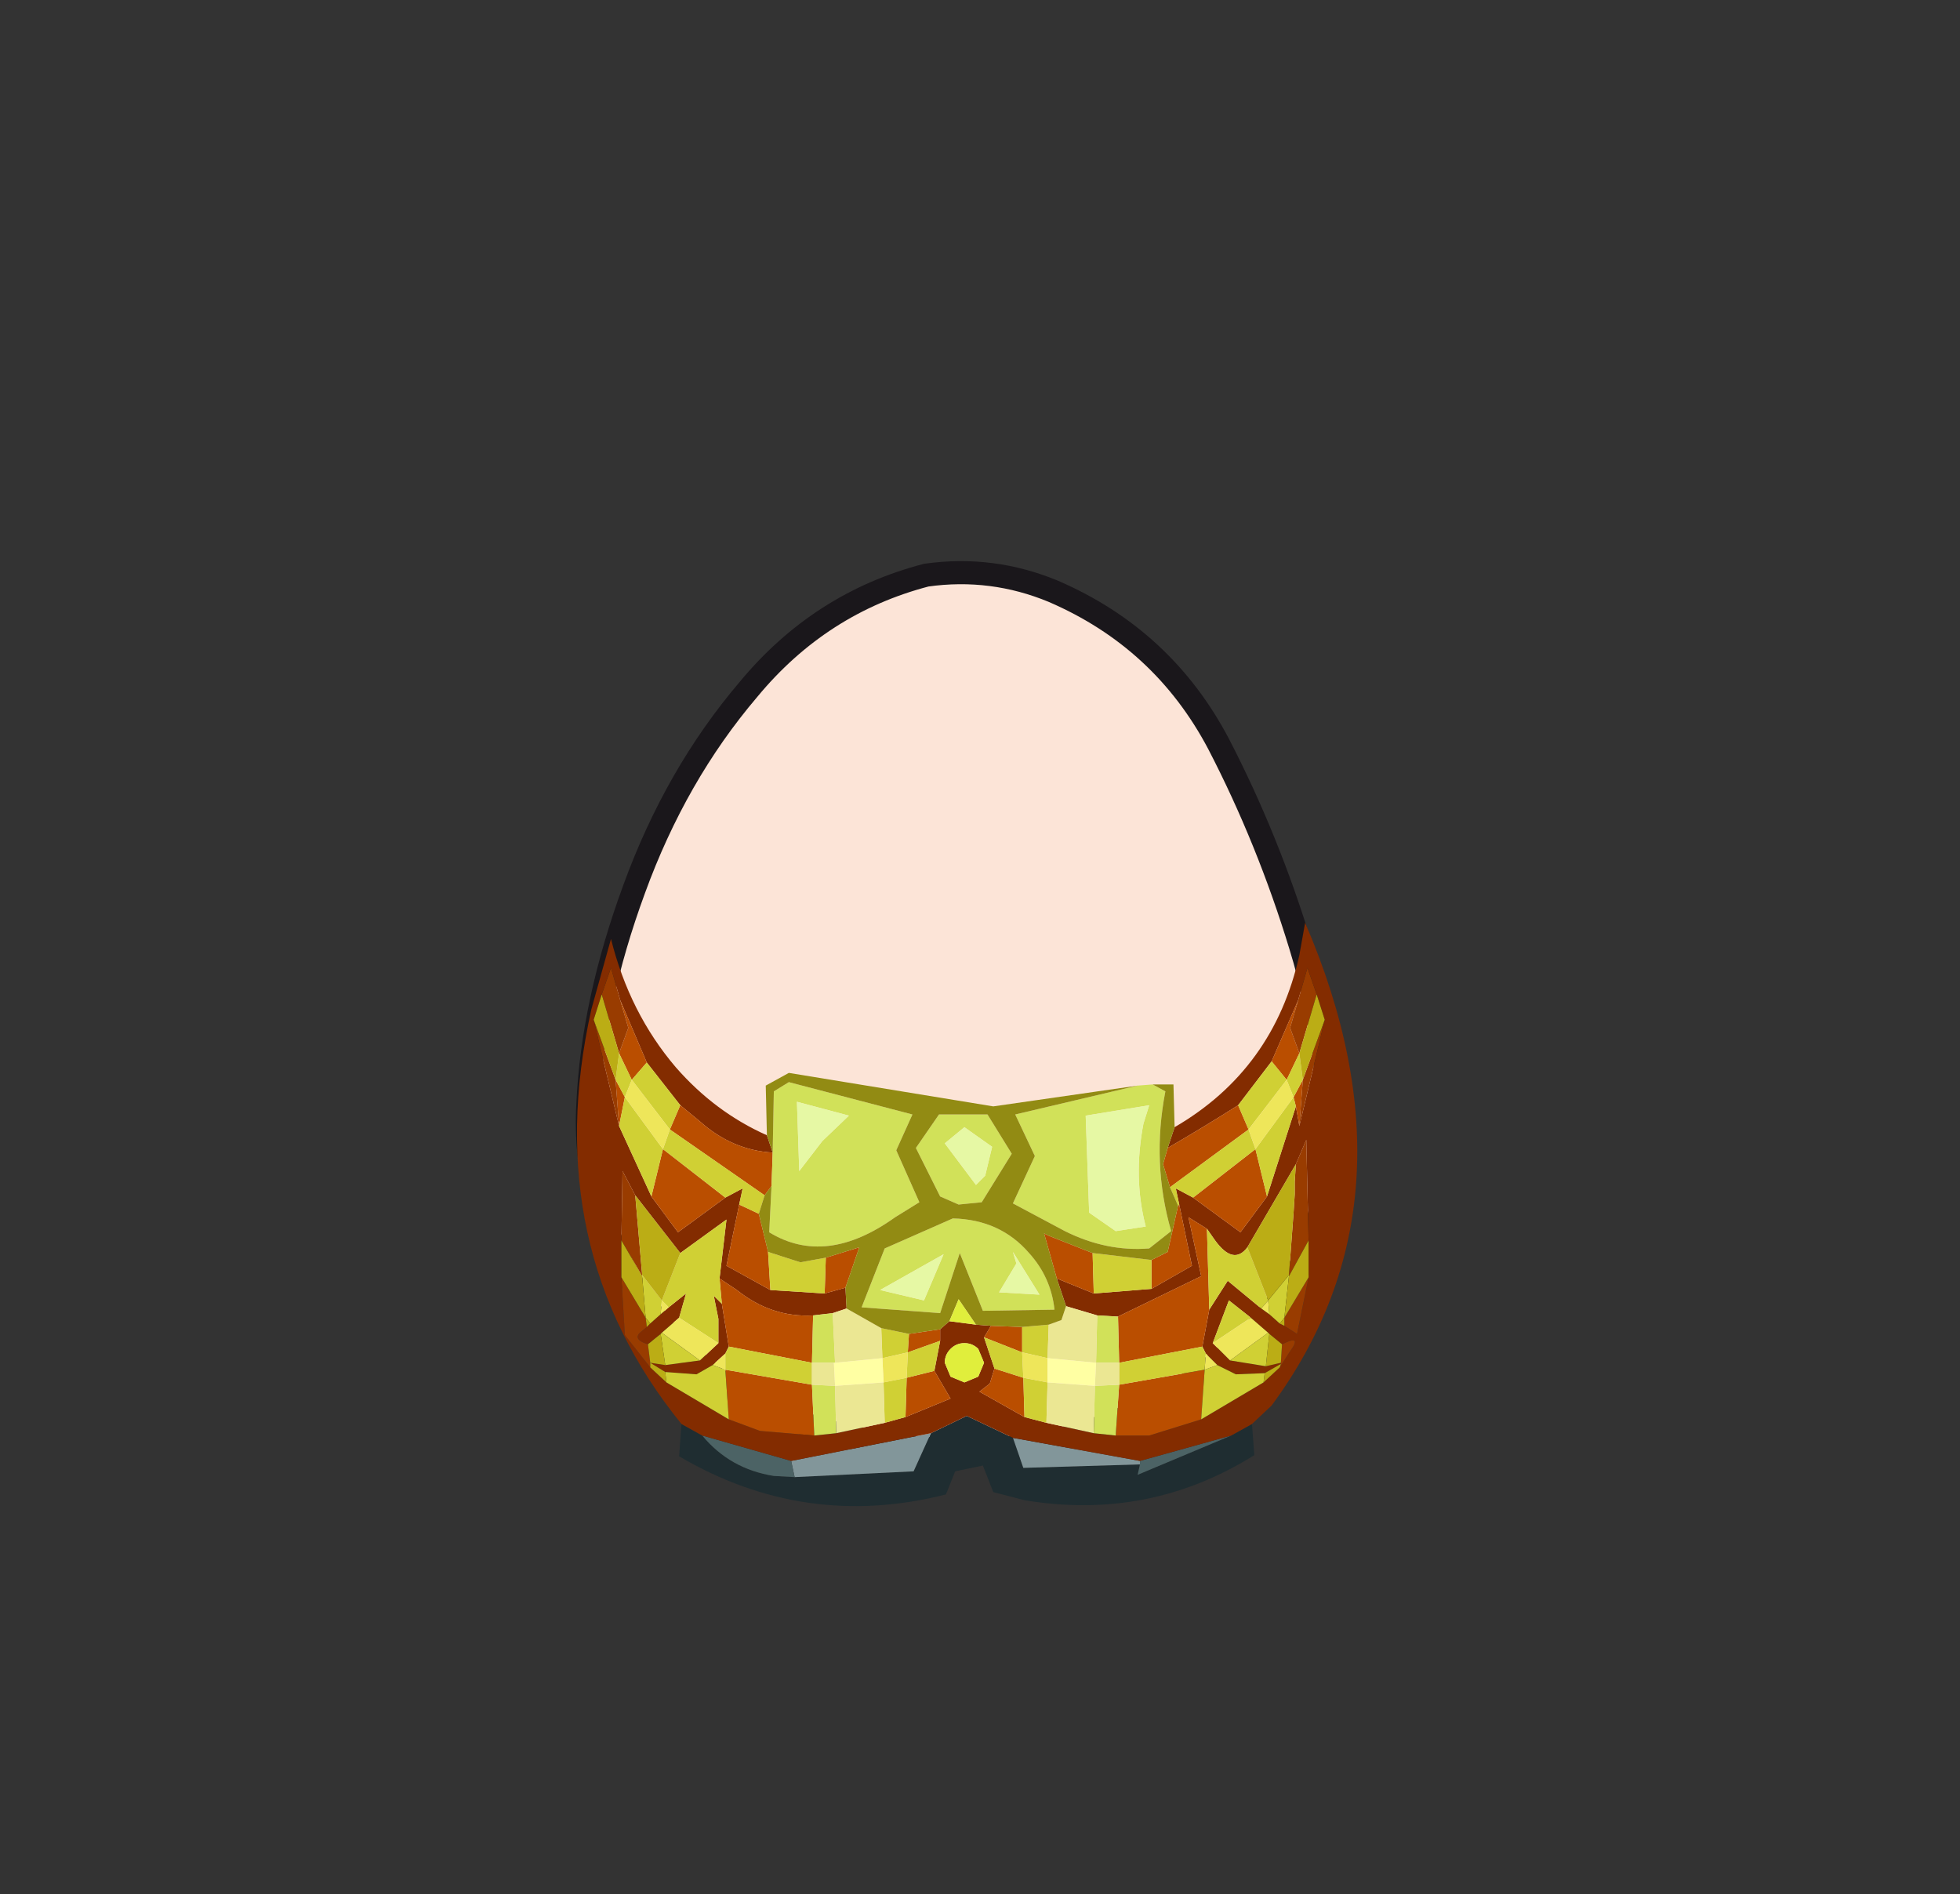 <svg xmlns="http://www.w3.org/2000/svg" xmlns:xlink="http://www.w3.org/1999/xlink" width="84.85" height="82"><rect width="100%" height="100%" fill="#333333" stroke="none"/><g transform="translate(37.4 42.25)"><use xlink:href="#a" width="32.05" height="38" transform="translate(-11.95 -17.45)"/><use xlink:href="#b" width="33.05" height="38.95" transform="translate(-12.45 -17.95)"/><use xlink:href="#c" width="33.75" height="25.25" transform="translate(-12.4 -2.3)"/></g><defs><path id="d" fill="#fce4d7" fill-rule="evenodd" d="M27.35 7.4q2.15 4.15 3.55 8.75 1.45 4.7 1.15 9.5-.35 4.95-4.2 8.1-3.8 3.2-8.75 4.05l-2.6.2q-3.6 0-7.05-1.15-4.65-1.6-7.1-5.5Q-.2 27.4.05 23q.2-4.4 2-9.3Q3.85 8.75 7 5.05 10.1 1.3 14.7.1l1.8-.1q1.9.05 3.7.8 4.75 2.05 7.15 6.6" transform="translate(-.05)"/><path id="e" fill="none" stroke="#1a171b" stroke-linecap="round" stroke-linejoin="round" d="M27.35 7.4Q24.95 2.85 20.2.8 17.55-.3 14.7.1 10.1 1.3 7 5.05q-3.15 3.7-4.95 8.65-1.8 4.9-2 9.3-.25 4.4 2.3 8.35 2.45 3.9 7.1 5.5 4.65 1.55 9.65.95 4.95-.85 8.75-4.05 3.85-3.15 4.2-8.1.3-4.8-1.15-9.5-1.4-4.6-3.55-8.75Z" transform="translate(.45 .5)"/><use xlink:href="#d" id="a" width="32.05" height="38"/><use xlink:href="#e" id="b" width="33.05" height="38.95"/><g id="c" fill-rule="evenodd"><path fill="#1f2d31" d="m29.2 21.7.1 1.35Q24.75 25.9 19.35 25L18 24.65l-.45-1.15-1.2.25-.4 1Q9.85 26.3 4.4 23.1l.1-1.4.9.5q1.2 1.45 3.1 1.75l.9.05 5.15-.25.75-1.65 1.55-.75 2 .95.45 1.3 5.05-.15-.1.45 4.05-1.7.9-.5"/><path fill="#82969a" d="m15.3 22.1-.75 1.65L9.4 24l-.15-.7 6.05-1.2m9.05 1.35-5.05.15-.45-1.3 5.5 1v.15"/><path fill="#4c6365" d="m9.4 24-.9-.05q-1.9-.3-3.1-1.75l3.85 1.1.15.7m14.95-.55v-.15l3.95-1.1-4.05 1.7.1-.45"/><path fill="#832c00" d="M25.85 8.85q4.3-2.5 5.4-7.45L31.5 0q5.15 11.95-1.45 20.9l-.85.8-.9.5-3.95 1.1-5.5-1-2-.95-1.55.75-6.05 1.2-3.85-1.1-.9-.5Q-1.7 14.05.6 3.75L1.45.7q.8 3.2 2.8 5.55Q5.95 8.2 8.2 9.2l.25.75Q6.7 9.85 5.3 8.6l-.85-.7L3 6.05l-1.15-2.7-.4-1.4-.4 1.15L.7 4.2l1.1 4.6 1.4 3.05 1.15 1.55 2.05-1.5.75-.4-.15.7-.55 2.65 1.9 1.05 2.35.15.9-.25.05.9-.6.2-.85.1q-1.8.1-3.3-1.1l-.75-.5.3-2.55-2 1.45-1.95-2.5-.55-1.05-.05 3v1.6l.15 2.5 1.1 1.4.7.65 2.7 1.6 1.35.5 2.35.2.95-.1 2.1-.45.9-.25 1.95-.8-.7-1.2.25-1.3v-.5l.4-.35 1.15.15.65.05-.3.5.45 1.35-.2.65-.45.35 1.95 1.1.95.25 2.05.45.95.1h1.45l2.25-.7 2.7-1.6.7-.65.45-.7q.55-.75-.35-.3l-.55-.45-.05-.05-.75-.65-.95-.75-.7 1.85.75.75 1.55.25.65-.15v.05l-.7.4-1.25.05-.8-.4-.5-.5-.15-.3.3-1.6.8-1.25 1.45 1.2.35.25.45.4.2.1.55.35.5-2.45v-1.6l-.1-4.35-.45 1.05-2.1 3.6q-.6.8-1.4-.3l-.35-.5-.8-.5.55 2.55-3.6 1.75-.9-.05-1.35-.4-.4-1.2 1.6.65 2.5-.2 1.75-1-.55-2.65-.15-.7.75.4 2.05 1.5 1.15-1.55 1.25-3.9.15.85 1.1-4.6L32 3.1l-.4-1.15-.4 1.4L30.05 6 28.6 7.9q-1.5.95-3.05 1.85l.3-.9m-9.1 9.35q-.35 0-.6.25t-.25.6l.25.6.6.25.6-.25.25-.6-.25-.6q-.25-.25-.6-.25m-10.2.15-.15.3-.55.5-.7.4-1.35-.1-.65-.4.65.1 1.5-.2.8-.75v-1.05l-.2-1 .35.35.3 1.85m-3.4-1 .45-.4.35-.3.75-.6-.3 1.05-.75.65-.05.05-.55.45q-.65-.2-.35-.5l.3-.25.15-.15"/><path fill="#ba4e00" d="M25.55 9.75q1.55-.9 3.05-1.85l.45 1.05-3.4 2.5-.3-1 .2-.7M30.05 6l1.15-2.65-.35 1.2.4 1.1-.55 1.15-.65-.8m1.2 2.8-.15-.85-.1-.4.4-.75-.15 2m-1.4 3.05L28.7 13.4l-2.05-1.5 2.7-2.1.5 2.05m-3.8.35.55 2.65-1.75 1V14.6l.7-.35.45-2 .05-.05m-3.7 3.85-1.6-.65-.55-1.95.2.1 1.9.75.05 1.75m1.05 1L27 15.3l-.55-2.55.8.5.1 3.5-.3 1.6-3.6.7-.05-2M27 21.5l-2.25.7H23.3l.15-2.2 3.7-.65L27 21.5m-7.65-.1-1.95-1.1.45-.35.2-.65 1.25.4.05 1.7m-1.75-3.45.3-.5 1.35.05v1.1l-1.65-.65m-1.9-.35v.5l-1.4.5.05-.8 1.35-.2m-.25 1.8.7 1.2-1.95.8.05-1.7 1.2-.3m-5.2 2.8L7.9 22l-1.35-.5-.15-2.15 3.75.65.1 2.2m-4.1-6.8.75.5q1.5 1.2 3.3 1.1l-.05 2.05-3.6-.7-.3-1.85-.1-1.1m5.45.4-.9.25.05-1.55 1.45-.45-.6 1.75m-3.25.1-1.9-1.05L7 12.2l.85.4.4 1.65.1 1.65m-1.95-4-2.05 1.5-1.15-1.55.5-2.05 2.7 2.1M1.85 3.35 3 6.05l-.65.75-.55-1.15.4-1.1-.35-1.2m2.6 4.55.85.7q1.4 1.25 3.15 1.35L8.4 11.4l-.3.4L4 8.95l.45-1.05m-2.8-1.1.4.75L1.8 8.8l-.15-2"/><path fill="#d1e159" d="M24.25 7.05 24.9 7l.55.3q-.6 3.1.25 6.05l-.95.75q-1.85.15-3.65-.75l-2.25-1.2.95-2.05-.85-1.8 5.3-1.25M22.5 17l.9.05.05 2h-1L22.5 17m.8 5.2-.95-.1.05-2.05 1.05-.05-.15 2.2m-12.1-.1-.95.1-.1-2.2 1 .05.05 2.05m-1-5.1.85-.1.1 2.15h-1L10.2 17m14.4-3.85q-.55-2.1-.1-4.45l.25-.8-2.75.45.15 4.2 1.15.8 1.3-.2m-8.35-.35q2.05.05 3.3 1.5.95 1.05 1.1 2.45l-3.1.05-1-2.5-.85 2.6-3.4-.25 1-2.55 2.95-1.3m-.55-.95-1.05-2.1 1-1.45h2.1L18.8 10l-1.3 2.1-1 .1-.8-.35m-7.25-1.9L8.5 7.3l.65-.4 5.35 1.4-.7 1.55 1 2.25-1.05.65q-3 2.15-5.45.65l.1-2 .05-1.45m8.8 1.4.4-.4.3-1.25-1.2-.85-.85.7 1.35 1.8m1 4.65 1.75.1-1.15-1.85.15.5-.75 1.25m-3.25.35.85-2-2.75 1.55 1.9.45m-3.25-8-2.25-.6.1 3 1-1.3 1.15-1.1"/><path fill="#993c00" d="m31.2 3.35.4-1.4.4 1.15-.75 2.55-.4-1.1.35-1.2m1.15.85-1.1 4.6.15-2 .95-2.6m-1.25 6.25.45-1.05.1 4.35-.85 1.55v-.05l.2-2.7.05-.8v-.55l.05-.75m.55 4.9-.5 2.45-.55-.35v-.35l1.05-1.75m-1.2 3.75v-.05l.05-.8q.9-.45.35.3l-.45.7.05-.15m-27.3.15-1.1-1.4-.15-2.5 1.05 1.75.05.4-.3.25q-.3.3.35.5l.1.8v.2m-1.25-5.5.05-3 .55 1.05.3 3.45v.05l-.9-1.55M1.8 8.8.7 4.2l.95 2.6.15 2m-.75-5.7.4-1.15.4 1.4.35 1.2-.4 1.1-.75-2.55M3.1 19l.05.05L3.1 19"/><path fill="#d0d034" d="M28.6 7.9 30.05 6l.65.8-1.65 2.15.3.85L31 7.55l-.3-.75.55-1.15.15 1.15-.4.75.1.4-1.25 3.9-.5-2.05-2.7 2.1-.75-.4.15.7-.05.05-.35-.8 3.4-2.5-.45-1.05m-3.75 7.95-2.5.2-.05-1.75 2.55.3v1.25m2.4-2.6.35.5q.8 1.1 1.4.3l.9 2.3.9-1.1v.05l-.2 1.8-.2.25-.45-.4-.05-.6-.3.35-1.45-1.2-.8 1.25-.1-3.5m-.2 5.1.15.3-.05.7-3.7.65v-.95l3.6-.7m.65.8.8.4 1.25-.05-.05.4-2.7 1.6.15-2.15.55-.2m2.1.05-1.55-.25 1.65-1.2.05.05-.15 1.4m-2.3-1 .7-1.85.95.75-1.65 1.1m-7.2 3.45-.95-.25-.05-1.7-1.25-.4-.45-1.35 1.65.65v-1.1l1.15-.1-.05 1.45-1.1-.25.05 1.1 1.05.2-.05 1.75m-4.6-3.55-.25 1.3-1.2.3-.05 1.7-.9.25-.05-1.75 1-.2.05-1.1-1.1.25-.05-1.3 1.2.25-.05.8 1.4-.5m-9.15 3.4-2.7-1.6-.05-.45 1.35.1.7-.4.55.2v-.7l.15-.3 3.6.7V20l-3.75-.65.15 2.15m-2.1-7.2 2-1.45-.3 2.55.1 1.1-.35-.35.2 1v1.05l-1.7-1.1.3-1.05-.75.6-.3-.3-.05.6-.45.4-.2-.25-.15-1.8v-.05l.85 1.1.8-2.05m6.25 1.75-2.35-.15-.1-1.65 1.4.45 1.1-.2-.05 1.55M7 12.2l.15-.7-.75.4-2.7-2.1-.5 2.05L1.8 8.8l.25-1.25-.4-.75.15-1.15.55 1.15.65-.75L4.45 7.9 4 8.95 2.35 6.8l-.3.75L3.7 9.8l.3-.85 4.1 2.85-.25.8-.85-.4m-1.7 6.75-1.5.2-.2-1.35.05-.05 1.65 1.2"/><path fill="#bbad15" d="m32 3.1.35 1.1-.95 2.6-.15-1.15L32 3.1m-3 10.95 2.1-3.6-.05.75v.55l-.05.8-.2 2.7-.9 1.1-.9-2.3m2.65-.3v1.6L30.6 17.1v.35l-.2-.1.2-.25.2-1.8.85-1.55m-1.9 5.75.7-.4-.05.15-.7.65.05-.4m.7-.45-.65.15.15-1.4.55.45-.05.8V19v.05m-26.6.85-.7-.65v-.2l-.1-.8.55-.45.2 1.35-.65-.1.65.4.05.45M1.9 15.35v-1.6l.9 1.55.15 1.8.2.25-.15.15-.05-.4-1.05-1.75m.6-3.55 1.95 2.5-.8 2.05-.85-1.1-.3-3.45M.7 4.2l.35-1.1.75 2.55-.15 1.15L.7 4.2"/><path fill="#ebe793" d="m21.15 16.6 1.35.4-.05 2.05-2.1-.2.05-1.45.55-.2.2-.6m1.2 5.5-2.05-.45.05-1.75 2.05.15.05-1h1V20l-1.05.05-.05 2.05m-9.05-.45-2.1.45-.05-2.05-1-.05v-.95h.95l.05 1 2.1-.15.05 1.75m-2.25-4.75.6-.2 1.5.85.05 1.3-2.05.2-.1-2.15"/><path fill="#eee65a" d="m29.95 16.95-.35-.25.3-.35.05.6m-2.75 1.7.5.5-.55.2.05-.7m1.05.3-.75-.75 1.65-1.1.75.65-1.65 1.2M30.7 6.8l.3.75-1.65 2.25-.3-.85L30.7 6.8M20.35 19.9l-1.05-.2-.05-1.1 1.1.25v1.05m-7.15-1.05 1.1-.25-.05 1.1-1 .2-.05-1.05M4 8.95l-.3.85-1.65-2.25.3-.75L4 8.95m2.4 9.7v.7l-.55-.2.55-.5m-.3-.45-.8.75-1.65-1.2.75-.65 1.7 1.1m-2.5-1.25.05-.6.3.3-.35.3"/><path fill="#ffffa3" d="m20.35 18.85 2.1.2-.05 1-2.05-.15v-1.05m-7.15 0 .05 1.05-2.1.15-.05-1h.05l2.05-.2"/><path fill="#928b13" d="m8.2 9.2-.05-2.15 1-.55L18 7.95l6.25-.9-5.3 1.25.85 1.8-.95 2.05 2.25 1.2q1.8.9 3.65.75l.95-.75q-.85-2.95-.25-6.05L24.9 7h.9l.05 1.85-.3.9-.2.7.3 1 .35.8-.45 2-.7.35-2.55-.3-1.9-.75-.2-.1.55 1.95.4 1.2-.2.6-.55.2-1.15.1-1.35-.05-.65-.05-.75-1.1-.4.95-.4.35-1.35.2-1.2-.25-1.5-.85-.05-.9.6-1.75-1.45.45-1.1.2-1.4-.45-.4-1.65.25-.8.3-.4-.1 2q2.45 1.5 5.45-.65l1.05-.65-1-2.25.7-1.55-5.35-1.4-.65.4-.05 2.65-.25-.75m7.5 2.65.8.35 1-.1 1.3-2.1-1.05-1.7h-2.1l-1 1.45 1.05 2.1m.55.95-2.95 1.3-1 2.55 3.4.25.85-2.6 1 2.5 3.1-.05q-.15-1.4-1.1-2.45-1.25-1.45-3.3-1.5"/><path fill="#e6f8a4" d="m24.6 13.15-1.3.2-1.15-.8-.15-4.2 2.75-.45-.25.8q-.45 2.35.1 4.45m-7.35-1.8-1.35-1.8.85-.7 1.2.85-.3 1.25-.4.4m1 4.65.75-1.25-.15-.5L20 16.1l-1.75-.1m-3.25.35-1.9-.45 2.75-1.55-.85 2m-3.25-8-1.15 1.1-1 1.3-.1-3 2.25.6"/><path fill="#e0ee3c" d="m17.25 17.4-1.15-.15.4-.95.75 1.1m-.5.8q.35 0 .6.25l.25.6-.25.6-.6.25-.6-.25-.25-.6q0-.35.25-.6t.6-.25"/></g></defs></svg>